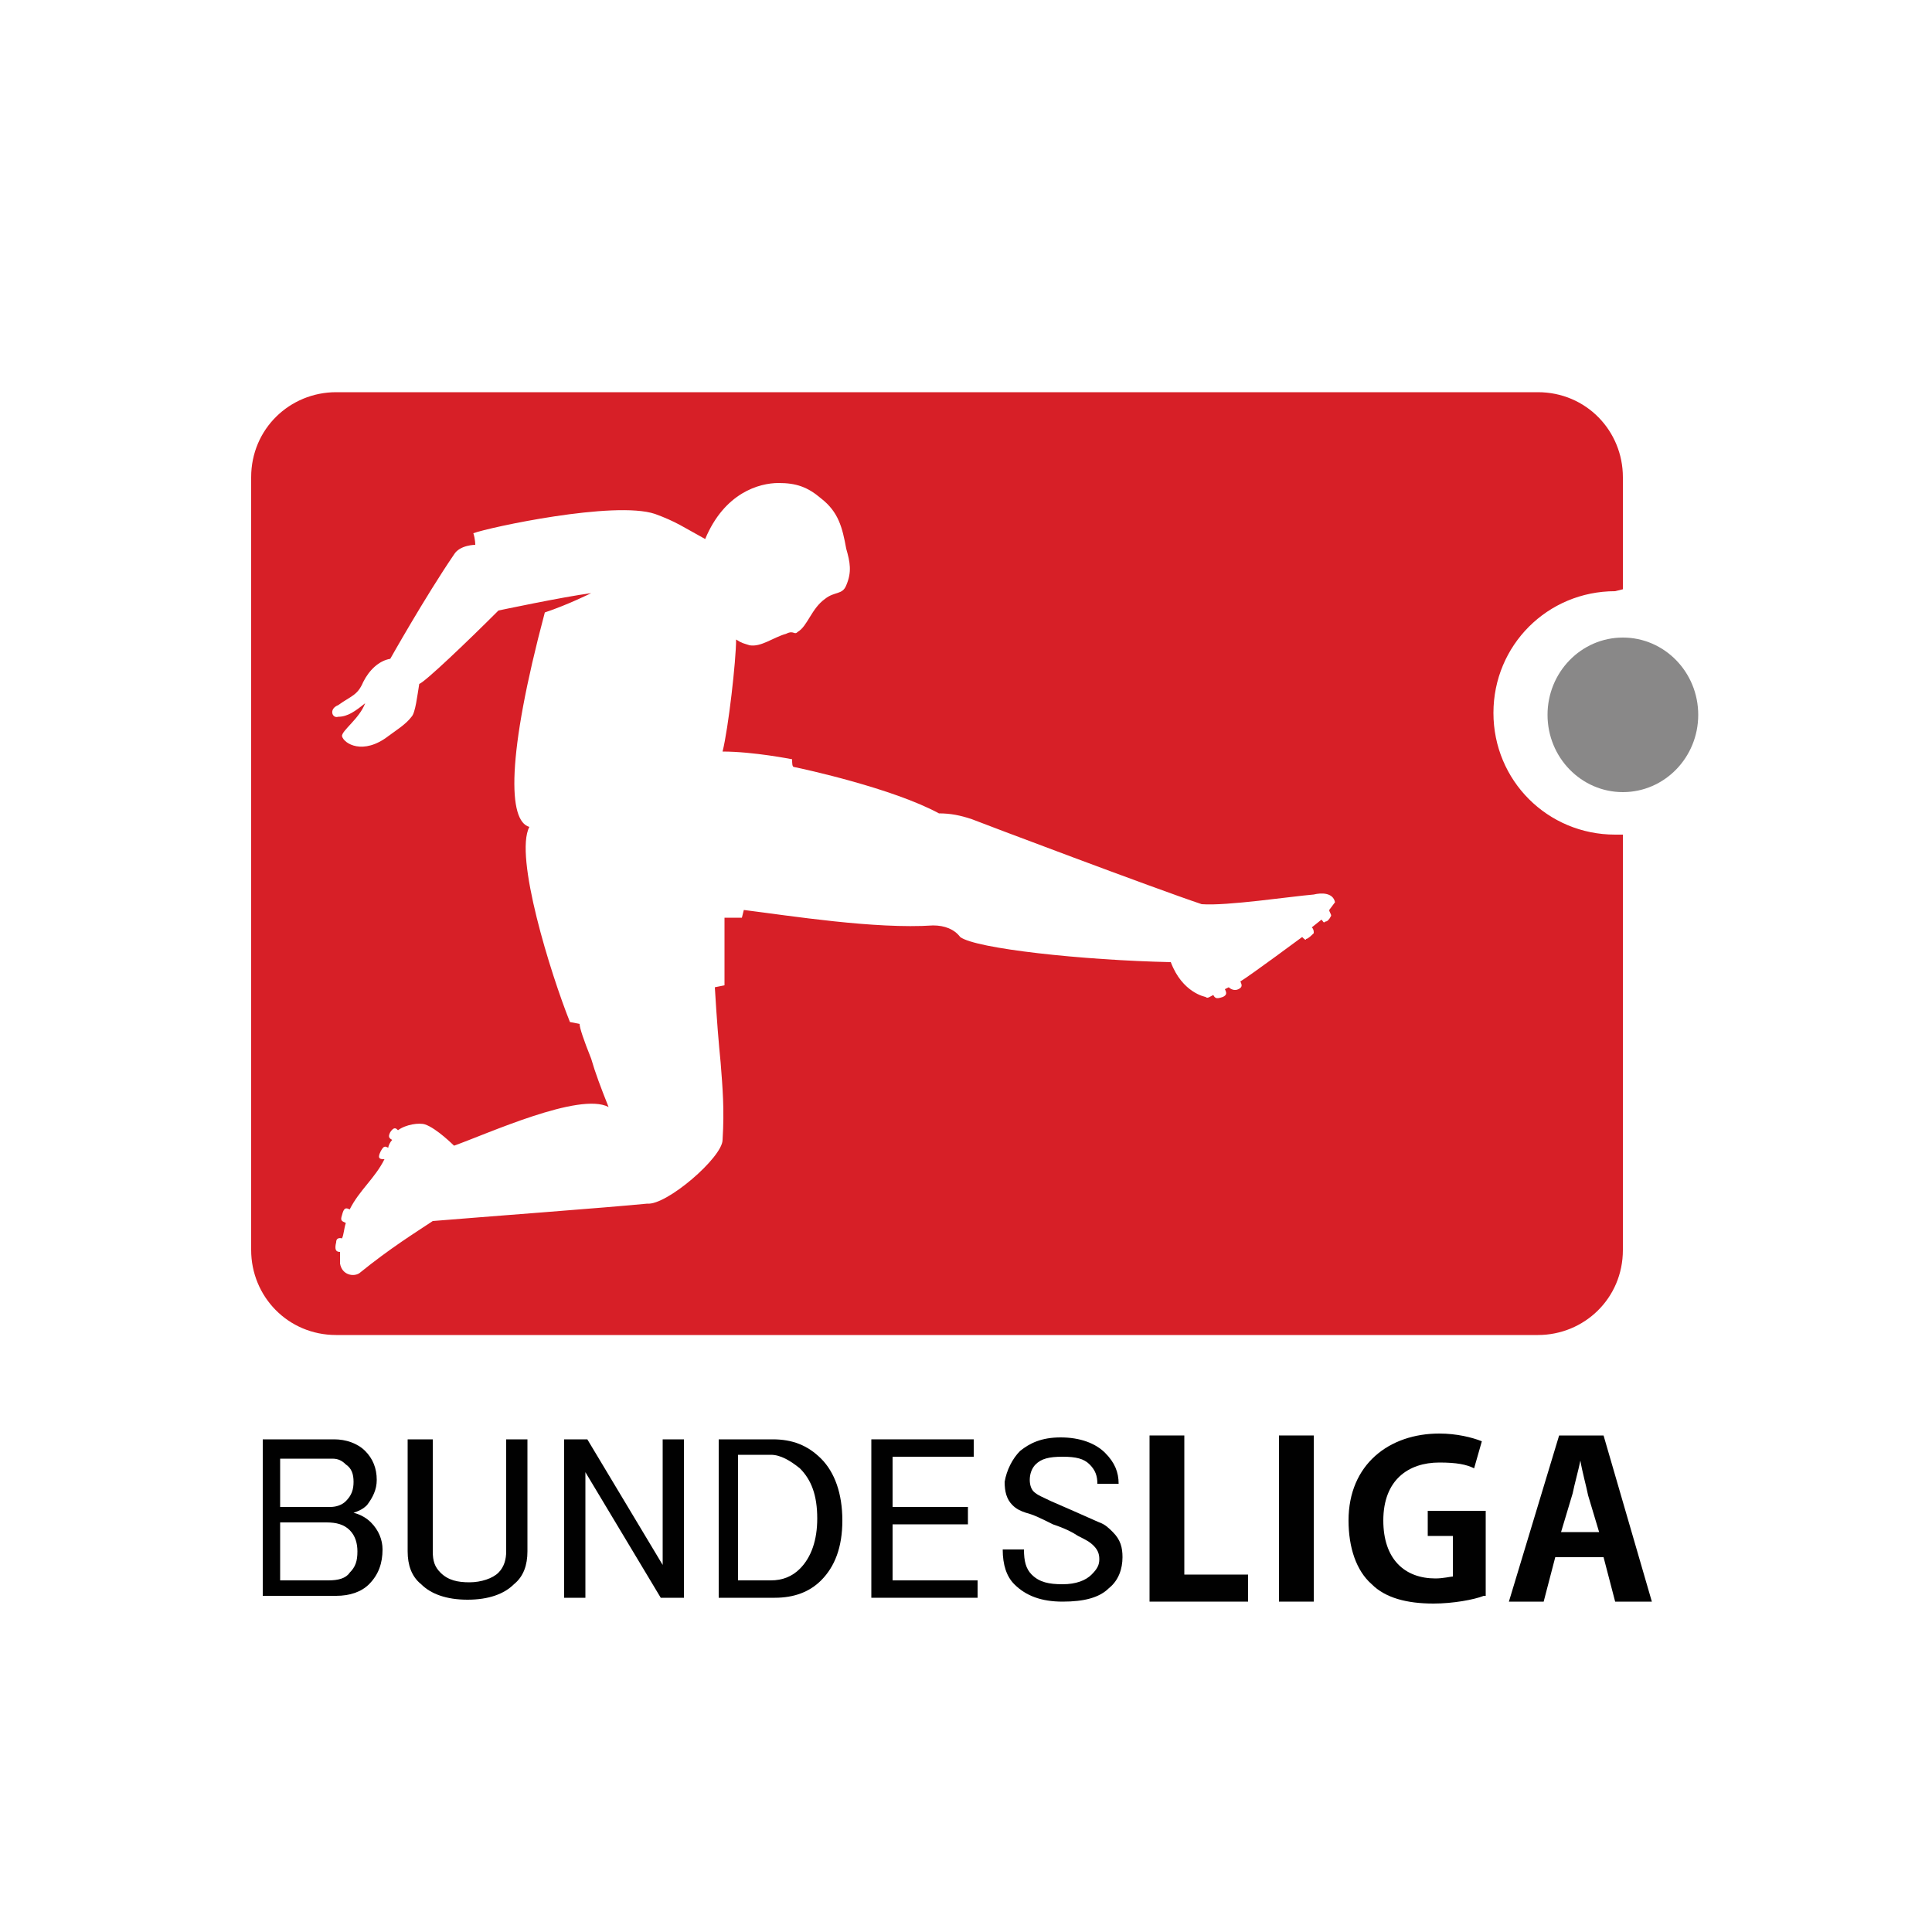 <?xml version="1.0" encoding="utf-8"?>
<!-- Generator: Adobe Illustrator 19.1.0, SVG Export Plug-In . SVG Version: 6.00 Build 0)  -->
<svg version="1.1" id="Layer_1" xmlns="http://www.w3.org/2000/svg" xmlns:xlink="http://www.w3.org/1999/xlink" x="0px" y="0px"
	 viewBox="0 0 100 100" style="enable-background:new 0 0 100 100;" xml:space="preserve">
<style type="text/css">
	.st0{fill:#D71F27;}
	.st1{fill:#898888;}
	.st2{fill:#010101;}
</style>
<path class="st0" d="M83.6,30.6c-3.5,0-6.3,2.8-6.3,6.3c0,3.5,2.8,6.3,6.3,6.3c0.1,0,0.3,0,0.4,0l0,0.4v11.2v9.9
	c0,2.5-2,4.4-4.4,4.4H17.4c-2.5,0-4.4-2-4.4-4.4v-40c0-2.5,2-4.4,4.4-4.4h62.2c2.5,0,4.4,2,4.4,4.4v5.5v0.3L83.6,30.6z M30.6,54.8
	c0.2,0.7,0.5,1.5,0.9,2.5c-1.5-0.8-6.3,1.4-8,2c0,0-0.9-0.9-1.5-1.1c-0.3-0.1-1,0-1.4,0.3c-0.1-0.1-0.2-0.2-0.4,0.1
	c-0.1,0.2-0.1,0.3,0.1,0.4c-0.1,0.1-0.2,0.3-0.2,0.4c-0.1,0-0.2-0.2-0.4,0.2c-0.2,0.4,0,0.4,0.2,0.4c-0.5,1-1.3,1.6-1.8,2.6
	c-0.2-0.1-0.3-0.1-0.4,0.3c-0.1,0.3,0,0.3,0.2,0.4c-0.1,0.3-0.1,0.6-0.2,0.8c0,0-0.3-0.1-0.3,0.2c-0.1,0.4,0,0.5,0.2,0.5
	c0,0.2,0,0.4,0,0.6c0.1,0.6,0.7,0.7,1,0.5c1.6-1.3,2.9-2.1,3.8-2.7c2.4-0.2,9.1-0.7,11.1-0.9c1,0.1,3.9-2.4,3.9-3.3
	c0.1-1.6,0-2.7-0.1-4c-0.1-1-0.2-2.2-0.3-3.9l0.5-0.1l0-3.5l0.9,0c0,0,0,0,0.1-0.4c2.4,0.3,6.8,1,9.8,0.8c0.6,0,1.1,0.2,1.4,0.6
	c0.8,0.6,6.3,1.2,10.9,1.3c0.6,1.6,1.8,1.8,1.8,1.8c0.1,0.1,0.2,0,0.4-0.1c0.1,0.2,0.2,0.2,0.5,0.1c0.2-0.1,0.2-0.2,0.1-0.4l0.2-0.1
	c0.1,0.1,0.3,0.2,0.5,0.1c0.2-0.1,0.2-0.2,0.1-0.4c0.5-0.3,3.2-2.3,3.2-2.3c0.1,0.1,0.2,0.2,0.2,0.1c0.1,0,0.3-0.2,0.4-0.3
	c0-0.1,0-0.2-0.1-0.3l0.5-0.4c0.1,0.1,0.1,0.2,0.2,0.1c0.1,0,0.2-0.1,0.3-0.3c0-0.1-0.1-0.2-0.1-0.3l0.3-0.4
	c-0.1-0.5-0.7-0.5-1.1-0.4c-1.2,0.1-4.5,0.6-5.8,0.5c-2.4-0.8-11.4-4.2-11.9-4.4c-0.6-0.2-1.1-0.3-1.7-0.3c-2.4-1.3-7-2.3-7.5-2.4
	c-0.1,0-0.1-0.2-0.1-0.4c0,0-2-0.4-3.6-0.4c0.3-1.2,0.7-4.7,0.7-5.8c0.3,0.2,0.4,0.2,0.7,0.3c0.6,0.1,1.2-0.4,1.9-0.6
	c0.4-0.2,0.4,0.1,0.6-0.1c0.5-0.3,0.7-1.2,1.4-1.7c0.5-0.4,0.9-0.2,1.1-0.7c0.3-0.7,0.2-1.2,0-1.9c-0.2-1.1-0.4-1.9-1.3-2.6
	c-0.7-0.6-1.3-0.8-2.2-0.8c-1,0-2.8,0.5-3.8,2.9c-1.1-0.6-1.5-0.9-2.6-1.3c-2.1-0.7-8.6,0.7-9.4,1c0.1,0.3,0.1,0.6,0.1,0.6
	s-0.8,0-1.1,0.5c-1.5,2.2-3.3,5.4-3.3,5.4c-0.6,0.1-1.1,0.6-1.4,1.2c-0.3,0.7-0.6,0.7-1.3,1.2c-0.5,0.2-0.3,0.7,0,0.6
	c0.5,0,0.9-0.3,1.4-0.7c-0.3,0.8-1.2,1.4-1.2,1.7c0.1,0.4,1.1,1,2.4,0c0.4-0.3,0.9-0.6,1.2-1c0.2-0.2,0.3-1.1,0.4-1.7
	c0.3-0.1,2.5-2.2,4.1-3.8c0,0,3.3-0.7,4.8-0.9c0,0-1.2,0.6-2.4,1c-2,7.5-1.9,10.8-0.8,11.1c-0.8,1.5,1.1,7.6,2.1,10.1l0.5,0.1
	C30,53.2,30.2,53.8,30.6,54.8"/>
<ellipse class="st1" cx="84" cy="37" rx="3.9" ry="4"/>
<path class="st2" d="M13.4,74.5h3.9c0.6,0,1.2,0.2,1.6,0.6c0.4,0.4,0.6,0.9,0.6,1.5c0,0.5-0.2,0.9-0.5,1.3c-0.2,0.2-0.4,0.3-0.7,0.4
	c0.4,0.1,0.7,0.3,0.9,0.5c0.4,0.4,0.6,0.9,0.6,1.4c0,0.7-0.2,1.3-0.7,1.8c-0.4,0.4-1,0.6-1.7,0.6h-3.8V74.5z M14.5,75.4V78h2.6
	c0.3,0,0.6-0.1,0.8-0.3c0.3-0.3,0.4-0.6,0.4-1c0-0.4-0.1-0.7-0.4-0.9c-0.2-0.2-0.4-0.3-0.7-0.3H14.5z M14.5,78.9v2.9h2.5
	c0.5,0,0.9-0.1,1.1-0.4c0.3-0.3,0.4-0.6,0.4-1.1c0-0.4-0.1-0.8-0.4-1.1c-0.3-0.3-0.7-0.4-1.2-0.4H14.5z"/>
<path class="st2" d="M21.3,74.5h1.1v5.8c0,0.5,0.1,0.8,0.4,1.1c0.4,0.4,0.9,0.5,1.5,0.5s1.2-0.2,1.5-0.5c0.3-0.3,0.4-0.7,0.4-1.1
	v-5.8h1.1v5.8c0,0.7-0.2,1.3-0.7,1.7c-0.5,0.5-1.3,0.8-2.4,0.8c-1.1,0-1.9-0.3-2.4-0.8c-0.5-0.4-0.7-1-0.7-1.7V74.5z"/>
<path class="st2" d="M29.2,74.5h1.2l3.9,6.5v-6.5h1.1v8.2h-1.2l-3.9-6.5v6.5h-1.1V74.5z"/>
<path class="st2" d="M37.1,74.5h2.9c1,0,1.8,0.3,2.5,1c0.7,0.7,1.1,1.8,1.1,3.2c0,1.4-0.4,2.4-1.1,3.1c-0.6,0.6-1.4,0.9-2.4,0.9
	h-2.9V74.5z M38.2,75.4v6.4h1.7c0.6,0,1.1-0.2,1.5-0.6c0.6-0.6,0.9-1.5,0.9-2.6c0-1.2-0.3-2-0.9-2.6c-0.5-0.4-1-0.7-1.5-0.7H38.2z"
	/>
<path class="st2" d="M45.1,74.5h5.3v0.9h-4.2V78h3.9v0.9h-3.9v2.9h4.4v0.9h-5.5V74.5z"/>
<path class="st2" d="M52.8,75.1c0.5-0.4,1.1-0.7,2.1-0.7c1,0,1.8,0.3,2.3,0.8c0.5,0.5,0.7,1,0.7,1.6h-1.1c0-0.4-0.1-0.7-0.4-1
	c-0.3-0.3-0.7-0.4-1.4-0.4c-0.7,0-1.1,0.1-1.4,0.4c-0.2,0.2-0.3,0.5-0.3,0.8c0,0.3,0.1,0.5,0.2,0.6c0.2,0.2,0.5,0.3,0.9,0.5
	c0.7,0.3,1.6,0.7,2.5,1.1c0.3,0.1,0.5,0.3,0.7,0.5c0.4,0.4,0.5,0.8,0.5,1.3c0,0.6-0.2,1.2-0.7,1.6c-0.5,0.5-1.3,0.7-2.4,0.7
	c-1.1,0-1.9-0.3-2.5-0.9c-0.4-0.4-0.6-1-0.6-1.8h1.1c0,0.6,0.1,1,0.4,1.3c0.4,0.4,0.9,0.5,1.6,0.5c0.7,0,1.2-0.2,1.5-0.5
	c0.3-0.3,0.4-0.5,0.4-0.8c0-0.3-0.1-0.5-0.3-0.7c-0.2-0.2-0.4-0.3-0.8-0.5c-0.3-0.2-0.7-0.4-1.3-0.6c-0.6-0.3-1-0.5-1.4-0.6
	c-0.3-0.1-0.5-0.2-0.7-0.4c-0.3-0.3-0.4-0.7-0.4-1.2C52.1,76.1,52.4,75.5,52.8,75.1z"/>
<path class="st2" d="M64.6,82.9h-5.1v-8.6h1.8v7.2h3.3V82.9z"/>
<path class="st2" d="M66.2,74.3H68v8.6h-1.8V74.3z"/>
<path class="st2" d="M76.8,82.6c-0.5,0.2-1.6,0.4-2.6,0.4c-1.4,0-2.5-0.3-3.2-1c-0.8-0.7-1.2-1.9-1.2-3.3c0-2.9,2.1-4.5,4.7-4.5
	c0.9,0,1.7,0.2,2.2,0.4l-0.4,1.4c-0.4-0.2-0.9-0.3-1.8-0.3c-1.6,0-2.9,0.9-2.9,3c0,2,1.1,3,2.7,3c0.4,0,0.8-0.1,0.9-0.1v-2.1h-1.3
	v-1.3h3V82.6z"/>
<path class="st2" d="M85.5,82.9h-1.9L83,80.6h-2.5l-0.6,2.3h-1.8l2.6-8.6H83L85.5,82.9z M82.8,79.4l-0.6-2c-0.1-0.5-0.3-1.2-0.4-1.8
	h0c-0.1,0.5-0.3,1.2-0.4,1.7l-0.6,2H82.8z"/>
</svg>
